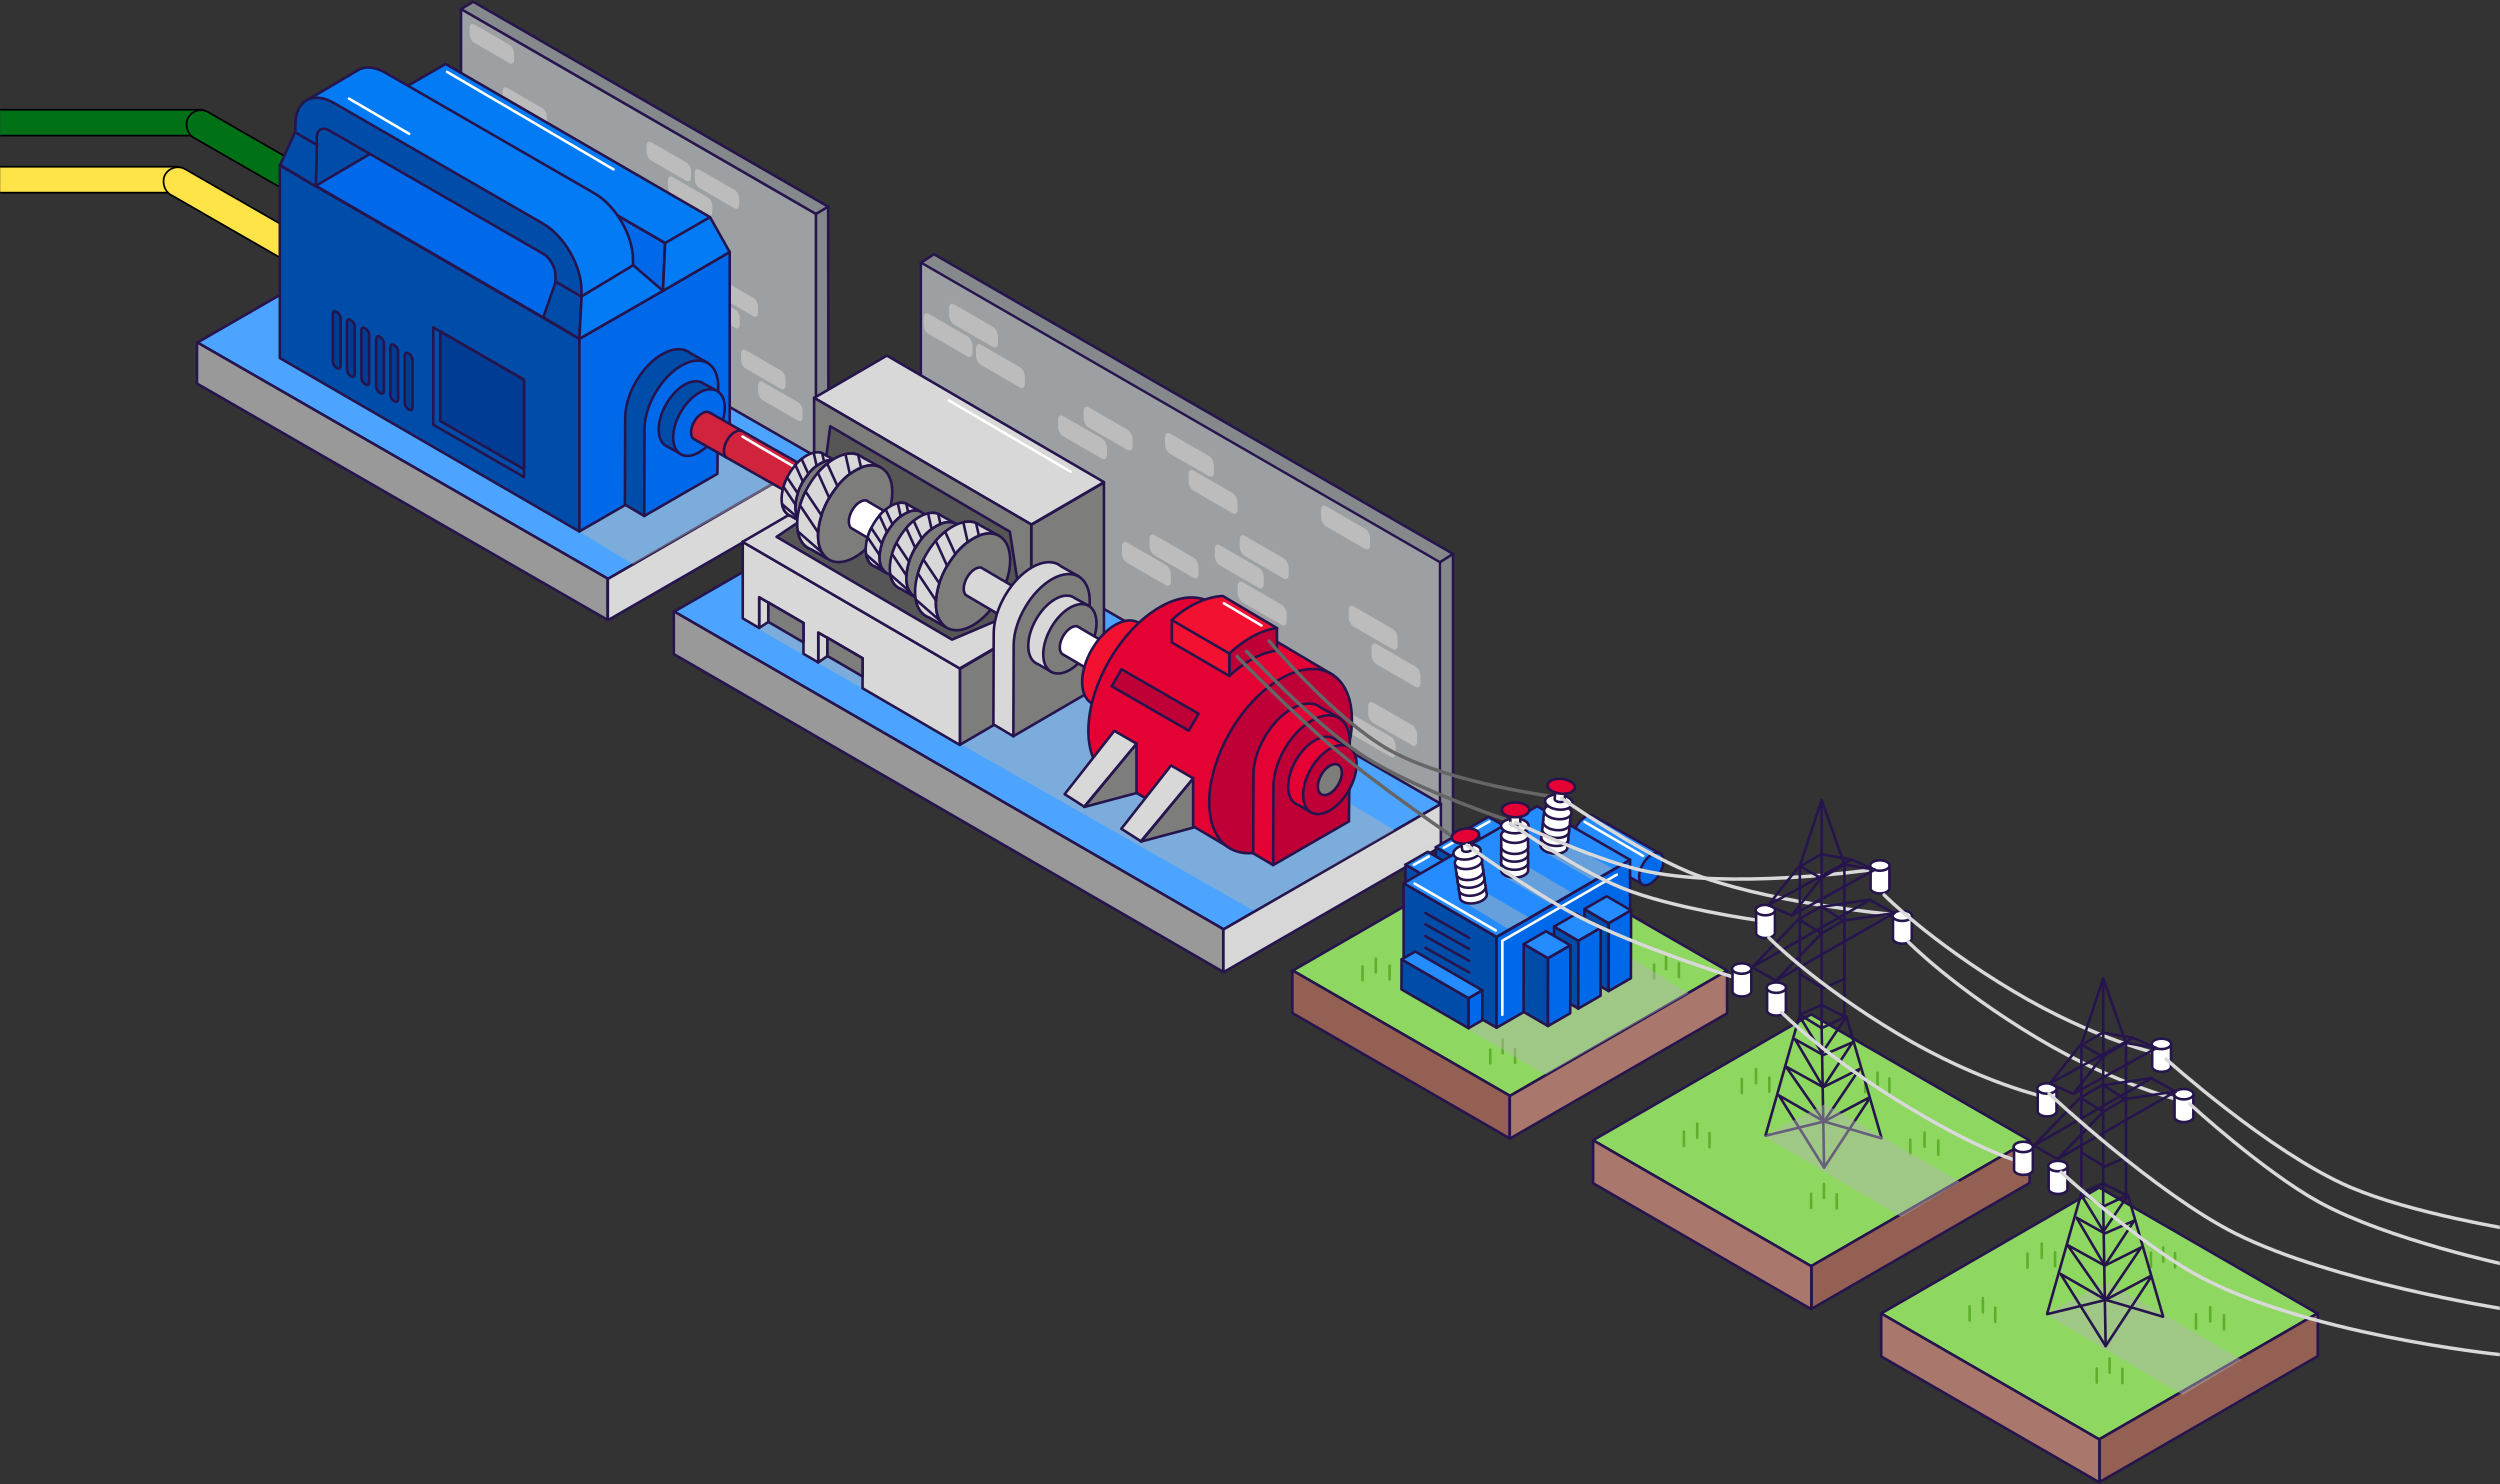 <svg width="1447" height="859" fill="none" xmlns="http://www.w3.org/2000/svg"><rect width="100%" height="100%" fill="#333333" stroke="none"/><mask id="a" style="mask-type:alpha" maskUnits="userSpaceOnUse" x="0" y="0" width="1447" height="859"><path fill="#D9D9D9" d="M0 0h1447v859H0z"/></mask><g mask="url(#a)"><rect x="-120.5" y="96.5" width="230" height="15" rx="7.5" fill="#FFE448" stroke="#000"/><rect x="-106.5" y="63.5" width="230" height="15" rx="7.5" fill="#007117" stroke="#000"/><rect x="99.814" y="93.689" width="120.309" height="16.989" rx="8.494" transform="rotate(29.905 99.814 93.689)" fill="#FFE448" stroke="#000"/><rect x="113.153" y="60.683" width="120.309" height="16.989" rx="8.494" transform="rotate(29.905 113.153 60.683)" fill="#007117" stroke="#000"/><path d="M479.566 281.644l-8.47 5.531-197.212-144.976L266.82 5.235 273.884 1l205.445 118.609.237 162.035z" fill="#85898C" stroke="#26144D" stroke-width="1.5" stroke-linecap="round" stroke-linejoin="round"/><path d="M472.265 265.05L266.829 146.433V5.234l205.436 118.609V265.05z" fill="#9DA0A3" stroke="#26144D" stroke-width="1.5" stroke-linecap="round" stroke-linejoin="round"/><path d="M461.906 243.419l-20.456-11.808c-1.44-.83-2.609-3.066-2.609-4.989v-3.625c0-1.923 1.169-2.804 2.609-1.974l20.456 11.808c1.44.83 2.609 3.066 2.609 4.989v3.625c0 1.923-1.169 2.804-2.609 1.974zm-9.885-18.357l-20.456-11.807c-1.44-.83-2.608-3.067-2.608-4.989v-3.626c0-1.922 1.168-2.803 2.608-1.973l20.456 11.807c1.44.83 2.609 3.067 2.609 4.989v3.626c0 1.922-1.169 2.803-2.609 1.973zm-26.469-35.295l-20.455-11.807c-1.44-.83-2.609-3.067-2.609-4.989v-3.626c0-1.922 1.169-2.803 2.609-1.973l20.455 11.807c1.44.83 2.609 3.067 2.609 4.989v3.626c0 1.922-1.169 2.803-2.609 1.973zm10.588-6.708l-20.456-11.807c-1.44-.83-2.609-3.067-2.609-4.989v-3.626c0-1.922 1.169-2.803 2.609-1.973l20.456 11.807c1.44.83 2.608 3.067 2.608 4.989v3.626c0 1.922-1.168 2.803-2.608 1.973zM301.997 79.274l-20.456-11.808c-1.439-.83-2.608-3.066-2.608-4.988v-3.626c0-1.922 1.169-2.803 2.608-1.973l20.456 11.807c1.44.83 2.609 3.066 2.609 4.99V77.3c0 1.923-1.169 2.804-2.609 1.974zm12.001-6.006l-20.455-11.807c-1.44-.83-2.609-3.067-2.609-4.99v-3.625c0-1.922 1.169-2.803 2.609-1.973l20.455 11.807c1.44.83 2.609 3.067 2.609 4.99v3.625c0 1.922-1.169 2.803-2.609 1.973zm37.066 53.658l-20.455-11.807c-1.44-.83-2.609-3.066-2.609-4.989v-3.625c0-1.923 1.169-2.804 2.609-1.974l20.455 11.808c1.44.83 2.609 3.066 2.609 4.989v3.625c0 1.923-1.169 2.803-2.609 1.973zm12.358-6.352l-20.455-11.808c-1.44-.83-2.609-3.066-2.609-4.989v-3.625c0-1.923 1.169-2.803 2.609-1.974l20.455 11.808c1.44.83 2.609 3.066 2.609 4.989v3.625c0 1.923-1.169 2.804-2.609 1.974zm46.24 4.235l-20.456-11.807c-1.439-.83-2.608-3.067-2.608-4.989v-3.626c0-1.922 1.169-2.803 2.608-1.973l20.456 11.807c1.44.83 2.609 3.067 2.609 4.989v3.626c0 1.922-1.169 2.803-2.609 1.973zm-12.35-20.125l-20.455-11.807c-1.44-.83-2.609-3.066-2.609-4.99v-3.624c0-1.923 1.169-2.804 2.609-1.974l20.455 11.807c1.44.83 2.609 3.067 2.609 4.99v3.625c0 1.922-1.169 2.803-2.609 1.973zm27.884 15.89l-20.456-11.808c-1.44-.83-2.609-3.066-2.609-4.989v-3.625c0-1.923 1.169-2.803 2.609-1.974l20.456 11.808c1.44.83 2.609 3.066 2.609 4.989v3.625c0 1.923-1.169 2.804-2.609 1.974zM294.933 36.558l-20.456-11.807c-1.44-.83-2.609-3.067-2.609-4.99v-3.624c0-1.923 1.169-2.804 2.609-1.974l20.456 11.807c1.44.83 2.608 3.067 2.608 4.99v3.625c0 1.922-1.168 2.803-2.608 1.973z" fill="#BCBCBC"/><path d="M472.266 123.844l7.064-4.236" stroke="#26144D" stroke-width="1.5" stroke-linecap="round" stroke-linejoin="round"/><path d="M351.9 335.1L114.201 198.296l121.528-70.119 237.699 136.804L351.9 335.1z" fill="#4DA4FF" stroke="#26144D" stroke-width="1.5" stroke-linecap="round" stroke-linejoin="round"/><path d="M351.702 358.824L114.003 222.01v-23.9l237.699 136.805v23.909z" fill="#999" stroke="#26144D" stroke-width="1.5" stroke-linecap="round" stroke-linejoin="round"/><path d="M473.344 288.881L351.816 359v-23.899l121.528-70.12v23.9z" fill="#D9D9D9" stroke="#26144D" stroke-width="1.5" stroke-linecap="round" stroke-linejoin="round"/><path d="M326.858 302.536l39.584 24.075 94.062-53.307-48.182-31.522-85.464 60.754z" fill="#B2B4B3" opacity=".46"/><path d="M335.28 307.599L161.958 207.247V95.734L335.28 196.076v111.523z" fill="#004DA9" stroke="#26144D" stroke-width="1.5" stroke-linecap="round" stroke-linejoin="round"/><path d="M335.302 195.82L161.98 95.468l86.981-50.18 173.312 100.351-86.971 50.181zm87.051 61.589l-86.981 50.181V196.077l86.981-50.191v111.523z" fill="#0069EA" stroke="#26144D" stroke-width="1.5" stroke-linecap="round" stroke-linejoin="round"/><path d="M303.292 219.822v56.319l-52.527-30.305v-56.318l4.087 2.362 48.44 27.942z" stroke="#26144D" stroke-width="1.5" stroke-linecap="round" stroke-linejoin="round"/><path d="M303.294 219.821v51.801l-48.44-27.943v-51.8l48.44 27.942z" fill="#003C93" stroke="#26144D" stroke-width="1.5" stroke-linecap="round" stroke-linejoin="round"/><path d="M409.844 210.148l-5.367 12.862-24.421 58.485-7.164 17.174-11.188-6.591.175-50.656c.134-13.512 9.775-29.861 21.552-36.514 3.375-1.898 6.554-2.805 9.372-2.805 2.818 0 5.058.825 6.946 2.382l10.095 5.663z" fill="#004DA9" stroke="#26144D" stroke-width="1.5" stroke-linecap="round" stroke-linejoin="round"/><path d="M404.474 223.009l-.413 44.652-24.008 13.832 24.421-58.484z" stroke="#26144D" stroke-width="1.5" stroke-linecap="round" stroke-linejoin="round"/><path d="M415.243 274.241l-42.36 24.425.175-50.655c.124-13.513 9.775-29.861 21.552-36.514 11.777-6.653 21.221-1.083 21.098 12.429l-.465 50.315z" fill="#0069EA" stroke="#26144D" stroke-width="1.5" stroke-linecap="round" stroke-linejoin="round"/><path d="M414.903 226.166l-3.85 6.994-12.18 22.176-4.293 7.798-7.752-4.384c-3.396-1.196-5.563-4.786-5.563-10.211 0-9.521 6.688-21.094 14.935-25.849 4.593-2.651 8.701-2.63 11.437-.454h.01l7.256 3.93z" fill="#004DA9" stroke="#26144D" stroke-width="1.5" stroke-linecap="round" stroke-linejoin="round"/><path d="M415.13 250.691c5.832-10.094 5.833-21.003.003-24.367-5.831-3.364-15.285 2.092-21.116 12.186-5.832 10.093-5.833 21.003-.003 24.367 5.831 3.364 15.285-2.092 21.116-12.186z" fill="#0069EA" stroke="#26144D" stroke-width="1.5" stroke-linecap="round" stroke-linejoin="round"/><path d="M383.717 168.342L218.951 69.258l12.964-17.256 153.071 88.634-1.269 27.706z" stroke="#26144D" stroke-width="1.5" stroke-linecap="round" stroke-linejoin="round"/><path d="M383.722 168.342l1.269-27.706 25.97-14.977 11.395 20.227-38.634 22.456zm1.269-27.707L231.919 52.001l25.97-14.987 153.071 88.644-25.969 14.977z" fill="#037BF4" stroke="#26144D" stroke-width="1.5" stroke-linecap="round" stroke-linejoin="round"/><path d="M182.869 107.514l51.784-30.521s-52.052-7.025-52.486-6.88c-.433.144-5.594 18.05-5.594 18.05l6.286 19.351h.01zm131.593 76.094l7.235-20.64 14.915 8.602-1.238 24.508-20.912-12.47z" fill="#004DA9" stroke="#26144D" stroke-width="1.5" stroke-linecap="round" stroke-linejoin="round"/><path d="M162.174 95.477l8.815-19.557 12.479 7.23-.64 24.797-20.654-12.47z" fill="#004DA9" stroke="#26144D" stroke-width="1.5" stroke-linecap="round" stroke-linejoin="round"/><path d="M366.402 150.506v3.661l-29.83 17.484-11.292-25.88-150.129-86.262 31.853-18.793c4.056-2.517 9.743-2.26 16.029 1.372l121.095 69.861c12.283 7.086 22.274 24.384 22.274 38.557z" fill="#037BF4" stroke="#26144D" stroke-width="1.5" stroke-linecap="round" stroke-linejoin="round"/><path d="M195.262 213.084l-.774-.444c-1.032-.598-1.868-2.186-1.868-3.558v-27.303c0-1.372.836-2.001 1.868-1.413l.774.443c1.033.599 1.869 2.187 1.869 3.559v27.303c0 1.372-.836 2.001-1.869 1.413zm8.198 4.733l-.774-.443c-1.032-.598-1.868-2.187-1.868-3.559v-27.303c0-1.372.836-2.001 1.868-1.413l.774.444c1.032.598 1.868 2.186 1.868 3.558v27.303c0 1.372-.836 2.001-1.868 1.413zm8.349 4.808l-.774-.443c-1.032-.599-1.868-2.187-1.868-3.559V191.32c0-1.372.836-2.001 1.868-1.413l.774.443c1.032.599 1.868 2.187 1.868 3.559v27.303c0 1.372-.836 2.001-1.868 1.413zm8.546 4.931l-.774-.444c-1.032-.598-1.868-2.187-1.868-3.558v-27.303c0-1.372.836-2.002 1.868-1.414l.774.444c1.032.598 1.868 2.187 1.868 3.559v27.303c0 1.371-.836 2.001-1.868 1.413zm8.198 4.734l-.775-.443c-1.032-.599-1.868-2.187-1.868-3.559v-27.303c0-1.372.836-2.001 1.868-1.413l.775.443c1.032.599 1.868 2.187 1.868 3.559v27.303c0 1.372-.836 2.001-1.868 1.413zm8.335 4.817l-.774-.443c-1.032-.598-1.868-2.187-1.868-3.559v-27.303c0-1.372.836-2.001 1.868-1.413l.774.444c1.032.598 1.868 2.186 1.868 3.558v27.303c0 1.372-.836 2.001-1.868 1.413z" fill="#003C93" stroke="#26144D" stroke-width="1.5" stroke-linecap="round" stroke-linejoin="round"/><path d="M201.966 57.076l34.846 20.351m21.934-35.825l96.363 56.453" stroke="#fff" stroke-width="1.5" stroke-linecap="round" stroke-linejoin="round"/><path d="M335.372 196.078l1.239-24.508 29.891-18.061 17.217 14.832-48.347 27.737z" fill="#037BF4" stroke="#26144D" stroke-width="1.5" stroke-linecap="round" stroke-linejoin="round"/><path d="M183.323 83.874l-12.397-7.272v-4.188c0-14.172 9.992-19.938 22.275-12.852l121.084 69.862c12.282 7.086 22.274 24.384 22.274 38.556v3.662l-15.059-8.685v-3.662c0-4.59-3.241-10.201-7.226-12.501L190.548 75.519c-3.984-2.3-7.225-.433-7.225 4.167v4.188z" fill="#004DA9" stroke="#26144D" stroke-width="1.5" stroke-linecap="round" stroke-linejoin="round"/><path d="M534.336 309l17.711 9.6c4.965 2.648 5.01 6.62 1.49 11.421-3.642 4.965-6.952 6.455-12.58 3.144l-30.404-17.172-107.9-61.292-1.366-.775-.062-.039c-.767-.767-1.225-2.007-1.225-3.627 0-4.062 2.846-8.999 6.368-11.03 1.473-.844 2.823-1.054 3.901-.713l1.093.628 112.516 63.92c2.792 1.581 6.652 3.783 10.458 5.935z" fill="#D2233C" stroke="#26144D" stroke-width="1.5" stroke-linecap="round" stroke-linejoin="round"/><path d="M420.228 264.674c-.767-.767-1.225-2.007-1.225-3.627 0-4.062 2.846-8.999 6.368-11.029 1.473-.845 2.823-1.055 3.901-.714m70.803 60.689c-.331-.497-.683-1.425-.683-3.045 0-4.061 2.847-8.998 6.368-11.029 1.473-.845 2.823-1.054 3.901-.713" stroke="#26144D" stroke-width="1.5" stroke-linecap="round" stroke-linejoin="round"/><path d="M429.722 252.663c13.589 8.208 27.549 15.959 41.339 24.221z" fill="#FA6646"/><path d="M429.722 252.663c13.589 8.208 27.549 15.959 41.339 24.221" stroke="#fff" stroke-width="1.5" stroke-linecap="round" stroke-linejoin="round"/><path d="M540.558 304.814l291.015 187.078 9.427-5.447v-165.86L540.558 147.119l-7.436 4.914 7.436 152.781z" fill="#85898C" stroke="#26144D" stroke-width="1.5" stroke-linecap="round" stroke-linejoin="round"/><path d="M533 309.635L833.451 483.1V325.415L533 151.949v157.686z" fill="#9DA0A3" stroke="#26144D" stroke-width="1.4" stroke-linecap="round" stroke-linejoin="round"/><path d="M796.734 384.479l22.563 13.024c1.588.915 2.877-.056 2.877-2.177v-3.999c0-2.121-1.289-4.587-2.877-5.503l-22.563-13.023c-1.588-.916-2.878.056-2.878 2.176v3.999c0 2.121 1.29 4.587 2.878 5.503zm-13.238-21.806l22.562 13.024c1.589.916 2.878-.056 2.878-2.177v-3.999c0-2.12-1.289-4.587-2.878-5.502l-22.562-13.024c-1.589-.916-2.878.056-2.878 2.177v3.998c0 2.121 1.289 4.588 2.878 5.503zm-15.967-58.017l22.562 13.023c1.589.916 2.878-.056 2.878-2.176v-3.999c0-2.121-1.289-4.587-2.878-5.503l-22.562-13.024c-1.588-.915-2.878.056-2.878 2.177v3.999c0 2.121 1.29 4.587 2.878 5.503zm-76.703-20.639l22.562 13.024c1.589.915 2.878-.056 2.878-2.177v-3.999c0-2.121-1.289-4.587-2.878-5.503l-22.562-13.023c-1.588-.916-2.878.056-2.878 2.176v3.999c0 2.121 1.29 4.587 2.878 5.503zm-13.631-21.413l22.562 13.024c1.589.915 2.878-.056 2.878-2.177v-3.999c0-2.121-1.289-4.587-2.878-5.503l-22.562-13.023c-1.588-.916-2.878.056-2.878 2.176v3.999c0 2.121 1.29 4.587 2.878 5.503zM782.328 424.97l22.563 13.024c1.588.915 2.877-.056 2.877-2.177v-3.999c0-2.12-1.289-4.587-2.877-5.503l-22.563-13.023c-1.588-.916-2.877.056-2.877 2.177v3.998c0 2.121 1.289 4.588 2.877 5.503zm12.463-6.614l22.563 13.024c1.588.915 2.877-.057 2.877-2.177v-3.999c0-2.121-1.289-4.587-2.877-5.503l-22.563-13.023c-1.588-.916-2.877.056-2.877 2.176v3.999c0 2.121 1.289 4.587 2.877 5.503zM552.209 187.844l22.562 13.024c1.588.915 2.878-.056 2.878-2.177v-3.999c0-2.12-1.29-4.587-2.878-5.503l-22.562-13.023c-1.589-.916-2.878.056-2.878 2.177v3.998c0 2.121 1.289 4.588 2.878 5.503zm-14.79 5.456l22.563 13.024c1.588.915 2.877-.056 2.877-2.177v-3.999c0-2.12-1.289-4.587-2.877-5.502l-22.563-13.024c-1.588-.916-2.877.056-2.877 2.177v3.998c0 2.121 1.289 4.588 2.877 5.503zm30.363 17.91l22.563 13.024c1.588.916 2.877-.056 2.877-2.177v-3.998c0-2.121-1.289-4.588-2.877-5.503l-22.563-13.024c-1.588-.916-2.877.056-2.877 2.177v3.999c0 2.12 1.289 4.587 2.877 5.502zm-21.412 34.26l22.562 13.024c1.589.915 2.878-.056 2.878-2.177v-3.999c0-2.12-1.289-4.587-2.878-5.503l-22.562-13.023c-1.589-.916-2.878.056-2.878 2.177v3.998c0 2.121 1.289 4.588 2.878 5.503zm105.908 80.216l22.562 13.024c1.589.915 2.878-.056 2.878-2.177v-3.999c0-2.121-1.289-4.587-2.878-5.503l-22.562-13.023c-1.588-.916-2.878.056-2.878 2.176v3.999c0 2.121 1.29 4.587 2.878 5.503zm15.966-4.288l22.563 13.024c1.588.915 2.877-.057 2.877-2.177v-3.999c0-2.121-1.289-4.587-2.877-5.503l-22.563-13.023c-1.588-.916-2.877.056-2.877 2.176v3.999c0 2.121 1.289 4.587 2.877 5.503zm-52.954-68.912l22.563 13.023c1.588.916 2.877-.056 2.877-2.176v-3.999c0-2.121-1.289-4.587-2.877-5.503l-22.563-13.024c-1.588-.915-2.877.056-2.877 2.177v3.999c0 2.121 1.289 4.587 2.877 5.503zm14.799-5.064l22.563 13.024c1.588.916 2.877-.056 2.877-2.177v-3.999c0-2.12-1.289-4.587-2.877-5.502l-22.563-13.024c-1.588-.916-2.878.056-2.878 2.177v3.998c0 2.121 1.29 4.588 2.878 5.503zm89.166 101.238l22.563 13.023c1.588.916 2.878-.056 2.878-2.177v-3.998c0-2.121-1.29-4.587-2.878-5.503l-22.563-13.024c-1.588-.915-2.877.056-2.877 2.177v3.999c0 2.121 1.289 4.587 2.877 5.503zm-13.238-21.414l22.563 13.024c1.588.916 2.877-.056 2.877-2.177v-3.998c0-2.121-1.289-4.588-2.877-5.503l-22.563-13.024c-1.588-.915-2.877.056-2.877 2.177v3.999c0 2.12 1.289 4.587 2.877 5.502zm14.406-5.457l22.563 13.024c1.588.916 2.878-.056 2.878-2.177v-3.998c0-2.121-1.29-4.588-2.878-5.503l-22.563-13.024c-1.588-.915-2.877.056-2.877 2.177v3.999c0 2.12 1.289 4.587 2.877 5.502z" fill="#BCBCBC"/><path d="M841 320.585l-7.549 4.83" stroke="#26144D" stroke-width="1.5" stroke-linecap="round" stroke-linejoin="round"/><path d="M708.215 537.97L390.203 354.026l125.845-72.632 318.013 183.943-125.846 72.633z" fill="#4DA4FF" stroke="#26144D" stroke-width="1.5" stroke-linecap="round" stroke-linejoin="round"/><path d="M708.013 562.544L390 378.59v-24.756l318.013 183.943v24.767z" fill="#999" stroke="#26144D" stroke-width="1.5" stroke-linecap="round" stroke-linejoin="round"/><path opacity=".99" d="M833.976 490.092L708.12 562.725v-24.756l125.856-72.633v24.756z" fill="#D9D9D9" stroke="#26144D" stroke-width="1.5" stroke-linecap="round" stroke-linejoin="round"/><path d="M807 480.499l-81.5 46.5L432 360.212l89.5-51.213 285.5 171.5z" fill="#B2B4B3" opacity=".46"/><g clip-path="url(#clip0_1107_34)" stroke-width="1.5" stroke-linecap="round" stroke-linejoin="round"><path d="M473.598 383.402l5.328-3.713v-10.535l-5.328-3.11v17.358zM439.39 363.46l5.339-3.508v-11.213l-5.339-3.11v17.831z" fill="#D8D8D8" stroke="#26144D"/><path d="M555.611 387.114v43.96l83.345-48.555V279.253l-42.115 24.536v59.284l-41.23 24.041z" fill="#7D7D7B" stroke="#26144D"/><path d="M429.906 313.539v44.391l9.484 5.531v-17.832l5.339 3.11 20.322 11.849v17.831l8.547 4.983v-17.358l5.328 3.11 20.322 11.848v17.358l56.32 32.833v-44.391l-125.662-73.263zm166.904-9.912l-125.663-73.263 42.179-24.557 125.662 73.263-42.178 24.557z" fill="#D8D8D8" stroke="#26144D"/><path d="M555.462 386.899l-125.663-73.263 42.179-24.558 125.663 73.263-42.179 24.558z" fill="#D8D8D8" stroke="#26144D"/><path d="M584.48 355.95l-33.462 14.269L449.46 310.72l16.433-11.063 34.89 7.027 83.697 49.266z" fill="#565656" stroke="#26144D"/><path d="M478.926 369.153v10.536l20.322 11.848v-10.535l-20.322-11.849zm-34.197-20.414v11.214l20.322 11.848v-11.213l-20.322-11.849zm26.482-74.092l125.663 73.274v-44.39l-125.663-73.263v44.379z" fill="#7D7D7B" stroke="#26144D"/><path d="M591.14 350.117c-.224-.893-6.66-42.378-6.66-42.378l-103.934-61.007-2.664 20.404 97.934 82.303 15.324.678z" fill="#565656" stroke="#26144D"/><path d="M452.402 288.756c0 1.076.085 2.077.266 3.002.64 3.573 2.483 5.952 5.062 6.866l6.224 3.562a7.727 7.727 0 01-2.014-2.324c-.96-1.679-1.514-3.896-1.514-6.575 0-.366 0-.732.032-1.109.117-2.163.554-4.401 1.268-6.629a35.389 35.389 0 013.006-6.704 35.483 35.483 0 013.143-4.541c1.45-1.787 3.069-3.358 4.785-4.639a21.93 21.93 0 012.046-1.366c.767-.441 1.513-.818 2.249-1.098 2.93-1.173 5.573-1.13 7.619-.032v-.032l-6.927-3.788h-.01a6.34 6.34 0 00-1.769-1.023c-1.428-.57-3.08-.678-4.902-.28-1.343.291-2.782.861-4.274 1.733a21.36 21.36 0 00-2.717 1.894 26.515 26.515 0 00-3.602 3.519c-1.844 2.141-3.463 4.606-4.753 7.199a32.603 32.603 0 00-2.121 5.359c-.703 2.379-1.086 4.757-1.086 7.017l-.011-.011z" fill="#D8D8D8" stroke="#26144D"/><path d="M460.426 293.286c0 4.197 1.332 7.253 3.528 8.9 2.621 1.969 6.468 1.937 10.763-.57 7.886-4.606 14.29-15.798 14.29-24.999 0-4.735-1.694-8.017-4.422-9.459-2.558-1.367-6.032-1.098-9.868 1.14-7.886 4.596-14.291 15.787-14.291 24.988z" fill="#7D7D7B" stroke="#26144D"/><path d="M470.966 262.036l1.705 7.629a21.93 21.93 0 012.046-1.366c.767-.441 1.513-.818 2.248-1.098l-1.086-4.886c-1.428-.57-3.08-.678-4.903-.279h-.01zm-10.604 7.145l4.37 9.664a35.564 35.564 0 013.143-4.542l-3.911-8.641a26.515 26.515 0 00-3.602 3.519zM453.5 281.74l6.969 10.439c.117-2.164.554-4.402 1.268-6.629l-6.117-9.169a32.44 32.44 0 00-2.12 5.359zm-.832 10.019c.64 3.573 2.483 5.951 5.062 6.866l6.224 3.562a7.743 7.743 0 01-2.014-2.325l-9.272-8.103z" fill="#D8D8D8" stroke="#26144D"/><path d="M461.428 303.079c0 1.614.128 3.12.395 4.509.959 5.37 3.729 8.953 7.608 10.331l9.357 5.359c-1.183-.904-2.206-2.067-3.027-3.498-1.449-2.529-2.27-5.854-2.27-9.889 0-.549.011-1.109.054-1.668.17-3.25.831-6.619 1.907-9.976a52.785 52.785 0 014.519-10.084 51.88 51.88 0 014.731-6.822c2.185-2.68 4.615-5.047 7.193-6.974a30.712 30.712 0 013.08-2.055 24.98 24.98 0 013.378-1.657c4.412-1.765 8.376-1.701 11.456-.054v-.043l-10.422-5.704h-.021a9.551 9.551 0 00-2.654-1.539c-2.142-.861-4.635-1.022-7.374-.419-2.025.441-4.188 1.302-6.426 2.604a31.507 31.507 0 00-4.092 2.852c-1.908 1.528-3.73 3.314-5.424 5.284-2.771 3.217-5.211 6.919-7.14 10.825a49.117 49.117 0 00-3.187 8.061c-1.055 3.572-1.641 7.156-1.641 10.557z" fill="#D8D8D8" stroke="#26144D"/><path d="M473.492 309.88c0 6.317 2.003 10.901 5.296 13.387 3.932 2.949 9.73 2.906 16.187-.85 11.861-6.93 21.484-23.75 21.484-37.589 0-7.124-2.557-12.053-6.65-14.227-3.847-2.055-9.068-1.646-14.834 1.711-11.86 6.909-21.483 23.74-21.483 37.579v-.011z" fill="#7D7D7B" stroke="#26144D"/><path d="M489.338 262.896l2.557 11.471a30.712 30.712 0 013.08-2.055 24.98 24.98 0 013.378-1.657l-1.641-7.34c-2.142-.861-4.635-1.022-7.374-.419zm-15.942 10.739l6.575 14.528a51.88 51.88 0 014.731-6.822l-5.882-12.989c-1.908 1.528-3.73 3.314-5.424 5.283zm-10.327 18.887l10.476 15.701c.17-3.25.831-6.618 1.907-9.976l-9.196-13.785a49.142 49.142 0 00-3.187 8.06zm-1.246 15.066c.959 5.37 3.73 8.953 7.609 10.331l9.356 5.359c-1.183-.904-2.206-2.066-3.026-3.497l-13.939-12.193z" fill="#D8D8D8" stroke="#26144D"/><path d="M593.921 408.217l25.214-61.017" stroke="#26144D"/><path d="M619.71 273.044l-70.472-41.259" stroke="#fff"/><path d="M491.32 301.863c0 1.636.447 2.895 1.204 3.691l1.492.883 21.484 12.644a8.88 8.88 0 004.55 1.249 9.033 9.033 0 007.811-4.509c2.515-4.348 1.077-9.933-3.229-12.484l-21.43-12.601-1.769-1.044c-1.034-.215-2.281.043-3.623.818-3.581 2.088-6.49 7.178-6.49 11.353z" fill="#fff" stroke="#26144D"/><path d="M501.081 317.973c0 1.076.085 2.077.266 3.002.64 3.573 2.483 5.951 5.062 6.866l6.224 3.562a7.74 7.74 0 01-2.014-2.324c-.959-1.679-1.514-3.896-1.514-6.576 0-.366 0-.731.032-1.108.118-2.163.555-4.401 1.269-6.629a35.447 35.447 0 013.005-6.704 35.77 35.77 0 013.143-4.542c1.45-1.786 3.07-3.357 4.785-4.638a21.798 21.798 0 012.046-1.366c.768-.442 1.514-.818 2.249-1.098 2.93-1.173 5.573-1.13 7.619-.032v-.033l-6.926-3.788h-.011a6.337 6.337 0 00-1.769-1.022c-1.428-.57-3.08-.678-4.902-.28-1.343.291-2.782.861-4.273 1.733a21.3 21.3 0 00-2.718 1.894 26.456 26.456 0 00-3.602 3.519c-1.843 2.141-3.463 4.606-4.753 7.199a32.617 32.617 0 00-2.12 5.359c-.704 2.378-1.087 4.757-1.087 7.017l-.011-.011z" fill="#D8D8D8" stroke="#26144D"/><path d="M509.095 322.492c0 4.197 1.332 7.254 3.527 8.9 2.622 1.969 6.469 1.937 10.763-.57 7.886-4.606 14.291-15.798 14.291-24.999 0-4.735-1.695-8.017-4.423-9.459-2.557-1.367-6.031-1.098-9.868 1.141-7.886 4.595-14.29 15.786-14.29 24.987z" fill="#7D7D7B" stroke="#26144D"/><path d="M519.634 291.252l1.705 7.63a21.798 21.798 0 012.046-1.366c.768-.442 1.514-.818 2.249-1.098l-1.087-4.886c-1.428-.57-3.08-.678-4.902-.28h-.011zm-10.592 7.135l4.369 9.664a35.483 35.483 0 013.143-4.541l-3.911-8.642a26.451 26.451 0 00-3.601 3.519zm-6.874 12.559l6.969 10.439c.118-2.163.555-4.402 1.269-6.629l-6.117-9.169a32.533 32.533 0 00-2.121 5.359zm-.831 10.019c.639 3.573 2.483 5.951 5.062 6.866l6.223 3.562a7.771 7.771 0 01-2.014-2.325l-9.271-8.103zm13.694 8.049c0 1.281.106 2.475.309 3.573.756 4.261 2.962 7.102 6.042 8.2l7.428 4.251a9.198 9.198 0 01-2.398-2.777c-1.151-2.001-1.801-4.649-1.801-7.845 0-.43 0-.882.043-1.323.138-2.583.66-5.252 1.513-7.921.884-2.733 2.11-5.445 3.581-7.996a41.133 41.133 0 013.751-5.412c1.737-2.131 3.666-4.004 5.712-5.532a28.463 28.463 0 012.44-1.636 20.463 20.463 0 012.685-1.312c3.496-1.399 6.65-1.346 9.09-.043v-.033l-8.269-4.53h-.021a7.65 7.65 0 00-2.11-1.216c-1.695-.678-3.677-.807-5.851-.334-1.609.355-3.325 1.033-5.094 2.066a25.294 25.294 0 00-3.25 2.26 32.378 32.378 0 00-4.305 4.197 41.53 41.53 0 00-5.67 8.588 38.487 38.487 0 00-2.525 6.392c-.842 2.83-1.3 5.682-1.3 8.372v.011z" fill="#D8D8D8" stroke="#26144D"/><path d="M524.601 334.416c0 5.004 1.587 8.652 4.209 10.622 3.122 2.345 7.715 2.302 12.841-.678 9.41-5.5 17.051-18.844 17.051-29.831 0-5.65-2.025-9.567-5.275-11.289-3.048-1.625-7.194-1.312-11.765 1.356-9.41 5.489-17.051 18.833-17.051 29.809l-.01.011z" fill="#7D7D7B" stroke="#26144D"/><path d="M537.175 297.128l2.025 9.104a28.62 28.62 0 012.44-1.636 20.473 20.473 0 012.686-1.312l-1.3-5.822c-1.695-.678-3.677-.807-5.851-.334zm-12.649 8.523l5.222 11.525a41.24 41.24 0 013.751-5.413l-4.668-10.309a32.378 32.378 0 00-4.305 4.197zm-8.195 14.98l8.312 12.461c.139-2.583.661-5.251 1.513-7.92l-7.299-10.934a38.416 38.416 0 00-2.526 6.393zm-.991 11.956c.756 4.261 2.962 7.102 6.042 8.2l7.428 4.251a9.198 9.198 0 01-2.398-2.777l-11.061-9.674h-.011zm14.311 9.9c0 1.614.128 3.121.395 4.509.959 5.37 3.729 8.953 7.608 10.331l9.357 5.359c-1.183-.904-2.206-2.066-3.027-3.498-1.449-2.528-2.269-5.854-2.269-9.889 0-.549.01-1.109.053-1.668.17-3.25.831-6.618 1.907-9.976a52.75 52.75 0 014.519-10.083 51.92 51.92 0 014.731-6.823c2.185-2.68 4.615-5.047 7.194-6.973a30.428 30.428 0 013.079-2.056 24.98 24.98 0 013.378-1.657c4.412-1.765 8.377-1.7 11.456-.054v-.043l-10.422-5.704h-.021a9.51 9.51 0 00-2.654-1.538c-2.142-.861-4.635-1.023-7.374-.42-2.025.441-4.188 1.302-6.426 2.604a31.507 31.507 0 00-4.092 2.852c-1.908 1.528-3.73 3.314-5.424 5.284-2.771 3.217-5.211 6.919-7.14 10.826a49.072 49.072 0 00-3.187 8.06c-1.055 3.573-1.641 7.156-1.641 10.557z" fill="#D8D8D8" stroke="#26144D"/><path d="M541.704 349.299c0 6.317 2.004 10.901 5.296 13.387 3.933 2.949 9.73 2.906 16.188-.85 11.861-6.93 21.484-23.75 21.484-37.589 0-7.124-2.558-12.053-6.65-14.227-3.847-2.055-9.069-1.646-14.834 1.711-11.861 6.909-21.484 23.74-21.484 37.579v-.011z" fill="#7D7D7B" stroke="#26144D"/><path d="M557.561 302.304l2.558 11.472a30.428 30.428 0 013.079-2.056 24.932 24.932 0 013.379-1.657l-1.642-7.339c-2.142-.861-4.635-1.023-7.374-.42zm-15.942 10.74l6.575 14.527a51.88 51.88 0 014.731-6.822l-5.882-12.989c-1.908 1.528-3.73 3.314-5.424 5.284zm-10.327 18.886l10.476 15.701c.17-3.25.831-6.618 1.907-9.976l-9.196-13.785a49.142 49.142 0 00-3.187 8.06zm-1.246 15.066c.959 5.37 3.73 8.954 7.609 10.331l9.356 5.359c-1.183-.904-2.206-2.066-3.026-3.497l-13.939-12.193zm27.782-6.274c0 1.636.447 2.895 1.204 3.692l1.492.882 21.483 12.645a8.883 8.883 0 004.551 1.248 9.032 9.032 0 007.811-4.509c2.515-4.348 1.076-9.933-3.229-12.483l-21.43-12.602-1.769-1.044c-1.034-.215-2.281.043-3.623.818-3.581 2.088-6.49 7.178-6.49 11.353z" fill="#D8D8D8" stroke="#26144D"/><path d="M624.677 333.782l-5.542 13.419-25.213 61.017-7.396 17.917-11.552-6.876.181-52.849c.139-14.097 10.092-31.154 22.251-38.095 3.485-1.98 6.767-2.927 9.676-2.927 2.91 0 5.222.861 7.172 2.486l10.423 5.908z" fill="#D8D8D8" stroke="#26144D"/><path d="M630.261 400.652l-43.735 25.483.181-52.849c.128-14.098 10.092-31.154 22.251-38.096 12.159-6.941 21.91-1.129 21.782 12.968l-.479 52.494z" fill="#7D7D7B" stroke="#26144D"/><path d="M629.898 350.493l-3.975 7.296-12.574 23.137-4.434 8.136-8.003-4.574c-3.506-1.248-5.744-4.993-5.744-10.654 0-9.932 6.906-22.007 15.421-26.968 4.742-2.765 8.983-2.744 11.807-.473h.011l7.491 4.1z" fill="#D8D8D8" stroke="#26144D"/><path d="M630.142 376.087c6.021-10.531 6.022-21.913.003-25.423-6.02-3.509-15.781 2.182-21.801 12.713-6.021 10.531-6.022 21.913-.003 25.423 6.02 3.509 15.78-2.183 21.801-12.713z" fill="#7D7D7B" stroke="#26144D"/><path d="M613.423 374.696c0 1.636.448 2.895 1.205 3.691l1.491.883 21.484 12.644a8.881 8.881 0 004.551 1.249 9.035 9.035 0 007.811-4.509c2.515-4.348 1.076-9.933-3.229-12.484l-21.431-12.601-1.769-1.044c-1.033-.215-2.28.043-3.623.818-3.58 2.088-6.49 7.178-6.49 11.353z" fill="#fff" stroke="#26144D"/></g><path d="M631.935 407.102c-7.453-4.302-7.454-18.25-.001-31.153 7.452-12.903 19.536-19.877 26.99-15.575 7.453 4.302 7.454 18.249.001 31.153-7.452 12.903-19.536 19.877-26.99 15.575z" fill="#F21131" stroke="#26144D" stroke-width="1.5" stroke-linecap="round" stroke-linejoin="round"/><path d="M629.945 422.953c0 13.783 5.067 23.281 13.169 27.298l69.464 40.965 58.797-100.637-71.271-42.3-.032.054c-7.439-4.082-17.604-3.377-28.816 3.098-22.82 13.174-41.311 45.195-41.311 71.522z" fill="#E40133" stroke="#26144D" stroke-width="1.5" stroke-linecap="round" stroke-linejoin="round"/><path d="M711.991 491.092c-16.129-9.308-16.128-39.494.002-67.422 16.13-27.928 42.281-43.022 58.41-33.713 16.129 9.308 16.128 39.494-.002 67.422-16.13 27.928-42.281 43.022-58.41 33.713z" fill="#BF0037" stroke="#26144D" stroke-width="1.5" stroke-linecap="round" stroke-linejoin="round"/><path d="M775.178 415.547l-5.558 13.323-25.289 60.581-7.417 11.262-11.587-6.828.182-45.943c.139-13.997 10.122-30.931 22.318-37.823 3.495-1.966 6.787-2.906 9.705-2.906s5.237.855 7.193 2.468l10.453 5.866z" fill="#E40133" stroke="#26144D" stroke-width="1.5" stroke-linecap="round" stroke-linejoin="round"/><path d="M744.323 489.441l25.288-60.581" stroke="#26144D" stroke-width="1.5" stroke-linecap="round" stroke-linejoin="round"/><path d="M780.769 475.411l-43.865 25.301.182-45.943c.128-13.997 10.122-30.932 22.317-37.823 12.196-6.892 21.975-1.122 21.847 12.875l-.481 45.59z" fill="#BF0037" stroke="#26144D" stroke-width="1.5" stroke-linecap="round" stroke-linejoin="round"/><path d="M780.405 432.13l-3.987 7.244-12.612 22.971-4.446 8.078-8.027-4.541c-3.517-1.24-5.761-4.958-5.761-10.578 0-9.862 6.926-21.849 15.466-26.775 4.756-2.746 9.01-2.725 11.843-.47h.01l7.514 4.071z" fill="#E40133" stroke="#26144D" stroke-width="1.5" stroke-linecap="round" stroke-linejoin="round"/><path d="M758.784 470.173c-6.037-3.484-6.036-14.785.003-25.241 6.038-10.455 15.828-16.106 21.866-12.622 6.037 3.484 6.036 14.785-.003 25.241-6.039 10.455-15.828 16.107-21.866 12.622zm-47.242-108.764v29.82c3.891-3.632 8.006-6.752 12.281-9.22 5.398-3.12 10.56-4.894 15.295-5.449v-12.993l-27.576-2.158z" fill="#BF0037" stroke="#26144D" stroke-width="1.5" stroke-linecap="round" stroke-linejoin="round"/><path d="M678.28 358.812v13.057l33.251 19.371.011-.011v-29.82l-33.262-2.597z" fill="#F21131" stroke="#26144D" stroke-width="1.5" stroke-linecap="round" stroke-linejoin="round"/><path d="M739.118 363.567c-4.735.556-9.897 2.33-15.295 5.45-4.275 2.468-8.401 5.598-12.281 9.231l-33.262-19.371s5.825-5.941 14.696-10.022c9.053-4.156 14.846-3.857 14.846-3.857l31.285 18.559.011.01z" fill="#F21131" stroke="#26144D" stroke-width="1.5" stroke-linecap="round" stroke-linejoin="round"/><path d="M627.605 467.088L657.79 459v-28.57l-30.185 36.658zm32.813 20.033l30.184-8.088v-28.559l-30.184 36.647z" fill="#7D7D7B" stroke="#26144D" stroke-width="1.5" stroke-linecap="round" stroke-linejoin="round"/><path d="M657.79 430.431l-12.816-7.426-28.762 36.658 11.319 7.223 30.259-36.455zm32.812 20.044l-12.815-7.426-28.763 36.647 11.319 7.223 30.259-36.444z" fill="#D8D8D8" stroke="#26144D" stroke-width="1.5" stroke-linecap="round" stroke-linejoin="round"/><path d="M649.152 387.377l44.561 25.718-5.681 9.836-44.561-25.718 5.681-9.836z" fill="#BF0037" stroke="#26144D" stroke-width="1.5" stroke-linecap="round" stroke-linejoin="round"/><path d="M764.808 459.745c-2.715-1.566-2.717-6.643-.004-11.34 2.712-4.696 7.112-7.233 9.826-5.667 2.715 1.567 2.717 6.644.004 11.341-2.712 4.696-7.112 7.233-9.826 5.666z" fill="#7D7D7B" stroke="#26144D" stroke-width="1.5" stroke-linecap="round" stroke-linejoin="round"/><path d="M730.169 362.071l-21.825-12.907" stroke="#fff" stroke-width="1.5" stroke-linecap="round" stroke-linejoin="round"/><path d="M910.185 485.634c.078-4.582 3.297-10.31 7.18-12.796 2.32-1.445 4.327-1.432 5.591-.209l37.947 21.44-10.021 17.885-37.947-21.439c-1.694-.43-2.763-2.135-2.737-4.868l-.013-.013z" fill="#248CFF" stroke="#26144D" stroke-width="1.5" stroke-linecap="round" stroke-linejoin="round"/><path d="M960.641 505.676c2.803-4.999 2.886-10.277.186-11.787-2.7-1.511-7.161 1.318-9.964 6.317-2.802 4.999-2.886 10.276-.185 11.787 2.7 1.51 7.161-1.318 9.963-6.317z" fill="#0069EA" stroke="#26144D" stroke-width="1.5" stroke-linecap="round" stroke-linejoin="round"/><path d="M873.961 634.343l-125.753-72.532 125.753-72.519 125.753 72.519-125.753 72.532z" fill="#8ED760" stroke="#26144D" stroke-width="1.5" stroke-linecap="round" stroke-linejoin="round"/><path d="M873.753 658.881L748 586.349v-24.72l125.753 72.532v24.72z" fill="#956054" stroke="#26144D" stroke-width="1.5" stroke-linecap="round" stroke-linejoin="round"/><path d="M999.626 586.53l-125.753 72.533v-24.72l125.753-72.532v24.719z" fill="#A9776B" stroke="#26144D" stroke-width="1.5" stroke-linecap="round" stroke-linejoin="round"/><path d="M796.323 554.858v7.967m175.429-5.246v7.967m-167.44-6.703v7.966m159.987-13.747v7.967m-6.917-2.655v7.967m-80.46 40.873v7.966m-7.179-13.551v7.979m-7.179-2.122v7.967m-73.942-56.077v7.967" stroke="#5FAE2C" stroke-width="1.5" stroke-linecap="round" stroke-linejoin="round"/><path d="M862.649 527.654l-14.1-8.214.091-39.247 14.1 8.214-.091 39.247z" fill="#fff" stroke="#000" stroke-width="1.5" stroke-linecap="round" stroke-linejoin="round"/><path d="M862.74 488.406l-14.1-8.214 12.901-7.433 14.087 8.214-12.888 7.433z" fill="#248CFF" stroke="#26144D" stroke-width="1.5" stroke-linecap="round" stroke-linejoin="round"/><path d="M853.329 480.415l8.679-4.882" stroke="#fff" stroke-width="1.5" stroke-linecap="round" stroke-linejoin="round"/><path d="M875.631 480.974l-.078 39.247-12.901 7.433.091-39.248 12.888-7.432z" fill="#fff" stroke="#000" stroke-width="1.5" stroke-linecap="round" stroke-linejoin="round"/><path d="M845.08 537.781l-14.087-8.214.078-39.247 14.1 8.227-.091 39.234z" fill="#004DA9" stroke="#26144D" stroke-width="1.5" stroke-linecap="round" stroke-linejoin="round"/><path d="M845.171 498.548l-14.1-8.226 12.901-7.433 14.1 8.214-12.901 7.445z" fill="#248CFF" stroke="#26144D" stroke-width="1.5" stroke-linecap="round" stroke-linejoin="round"/><path d="M835.737 490.658l8.692-4.882" stroke="#fff" stroke-width="1.5" stroke-linecap="round" stroke-linejoin="round"/><path d="M858.077 491.103l-.091 39.247-12.902 7.432.092-39.234 12.901-7.445z" fill="#fff" stroke="#000" stroke-width="1.5" stroke-linecap="round" stroke-linejoin="round"/><path d="M831.801 585.19l62.733 36.89 82.827-47.2-36.396-22.507-109.164 32.817z" fill="#B2B4B3" opacity=".46"/><path d="M827.529 547.909l-14.1-8.214.091-39.247 14.087 8.227-.078 39.234z" fill="#004DA9" stroke="#26144D" stroke-width="1.5" stroke-linecap="round" stroke-linejoin="round"/><path d="M827.606 508.674l-14.086-8.226 12.888-7.433 14.1 8.214-12.902 7.445z" fill="#248CFF" stroke="#26144D" stroke-width="1.5" stroke-linecap="round" stroke-linejoin="round"/><path d="M840.509 501.228l-.092 39.247-12.888 7.432.078-39.234 12.902-7.445z" fill="#fff" stroke="#000" stroke-width="1.5" stroke-linecap="round" stroke-linejoin="round"/><path d="M866.219 594.85l-53.794-31.033v-52.603l53.794 31.033v52.603z" fill="#004DA9" stroke="#26144D" stroke-width="1.5" stroke-linecap="round" stroke-linejoin="round"/><path d="M943.494 550.278l-77.276 44.571v-52.603l77.276-44.571v52.603z" fill="#0069EA" stroke="#26144D" stroke-width="1.5" stroke-linecap="round" stroke-linejoin="round"/><path d="M866.219 542.246l-53.794-31.033 77.276-44.558 53.794 31.02-77.276 44.571z" fill="#248CFF" stroke="#26144D" stroke-width="1.5" stroke-linecap="round" stroke-linejoin="round"/><path d="M847.728 522.343l24.812 15.1 12.223-6.509-24.381-14.163-12.654 5.572zm22.358-15.179l27.523 16.089 11.767-6.873-24.981-14.645-14.309 5.429zm25.533-12.847l25.711 14.826 11.95-6.508-25.02-13.903-12.641 5.585z" fill="#B2B4B3" opacity=".46"/><path d="M825.014 528.499l25.346 14.28m-25.346-7.77l25.346 14.28m-25.346-7.408l25.346 14.28m-25.346-7.589l25.346 14.28" stroke="#26144D" stroke-width="1.5" stroke-linecap="round" stroke-linejoin="round"/><path d="M931.077 573.631l-14.1-8.227.091-39.234 14.1 8.214-.091 39.247z" fill="#004DA9" stroke="#26144D" stroke-width="1.5" stroke-linecap="round" stroke-linejoin="round"/><path d="M931.165 534.384l-14.1-8.214 12.902-7.445 14.086 8.227-12.888 7.432z" fill="#248CFF" stroke="#26144D" stroke-width="1.5" stroke-linecap="round" stroke-linejoin="round"/><path d="M944.054 526.952l-.078 39.247-12.901 7.433.091-39.247 12.888-7.433z" fill="#0069EA" stroke="#26144D" stroke-width="1.5" stroke-linecap="round" stroke-linejoin="round"/><path d="M913.51 583.759l-14.087-8.214.079-39.247 14.099 8.214-.091 39.247z" fill="#004DA9" stroke="#26144D" stroke-width="1.5" stroke-linecap="round" stroke-linejoin="round"/><path d="M913.6 544.511l-14.1-8.214 12.902-7.445 14.1 8.226-12.902 7.433z" fill="#248CFF" stroke="#26144D" stroke-width="1.5" stroke-linecap="round" stroke-linejoin="round"/><path d="M926.5 537.078l-.091 39.247-12.901 7.433.091-39.247 12.901-7.433z" fill="#0069EA" stroke="#26144D" stroke-width="1.5" stroke-linecap="round" stroke-linejoin="round"/><path d="M895.956 593.885l-14.1-8.214.091-39.247 14.087 8.214-.078 39.247z" fill="#004DA9" stroke="#26144D" stroke-width="1.5" stroke-linecap="round" stroke-linejoin="round"/><path d="M896.032 554.639l-14.087-8.214 12.888-7.433 14.1 8.214-12.901 7.433z" fill="#248CFF" stroke="#26144D" stroke-width="1.5" stroke-linecap="round" stroke-linejoin="round"/><path d="M908.936 547.206l-.091 39.247-12.888 7.433.078-39.247 12.901-7.433z" fill="#0069EA" stroke="#26144D" stroke-width="1.5" stroke-linecap="round" stroke-linejoin="round"/><path d="M849.982 595.123l-38.82-22.48.091-17.339 38.82 22.481-.091 17.338z" fill="#004DA9" stroke="#26144D" stroke-width="1.5" stroke-linecap="round" stroke-linejoin="round"/><path d="M850.073 577.784l-38.82-22.481 7.923-4.569 38.821 22.481-7.924 4.569z" fill="#248CFF" stroke="#26144D" stroke-width="1.5" stroke-linecap="round" stroke-linejoin="round"/><path d="M857.998 573.214l-.092 17.339-7.923 4.569.092-17.339 7.923-4.569z" fill="#0069EA" stroke="#26144D" stroke-width="1.5" stroke-linecap="round" stroke-linejoin="round"/><path d="M734.5 371s37.611 44.97 69.5 63c34.602 19.564 98.001 27.5 98.001 27.5" stroke="#666" stroke-width="2" stroke-linecap="round" stroke-linejoin="round"/><path d="M721.5 377s37.823 41.202 67.5 60.5c30.952 20.128 86.491 38.179 86.491 38.179M716 380s33.305 33.87 56.5 53.5c27.605 23.362 74.501 55 74.501 55" stroke="#666" stroke-width="2" stroke-linecap="round" stroke-linejoin="round"/><path d="M904.659 493.379c-3.219 1.34-8.171.82-11.064-1.159-1.694-1.184-2.293-2.616-1.811-3.866l1.903-18.146 15.455 1.614-1.903 18.146c.209 1.328-.664 2.604-2.58 3.411z" fill="#fff" stroke="#26144D" stroke-width="1.5" stroke-linecap="round" stroke-linejoin="round"/><path d="M907.659 485.502c.208 1.328-.665 2.604-2.568 3.411-3.205 1.341-8.131.82-10.998-1.146-1.694-1.184-2.281-2.616-1.798-3.866" fill="#fff"/><path d="M907.659 485.502c.208 1.328-.665 2.604-2.568 3.411-3.205 1.341-8.131.82-10.998-1.146-1.694-1.184-2.281-2.616-1.798-3.866" stroke="#26144D" stroke-width="1.5" stroke-linecap="round" stroke-linejoin="round"/><path d="M908.153 480.818c.209 1.328-.664 2.603-2.567 3.41-3.206 1.341-8.132.821-10.998-1.145-1.695-1.185-2.281-2.617-1.799-3.866" fill="#fff"/><path d="M908.153 480.818c.209 1.328-.664 2.603-2.567 3.41-3.206 1.341-8.132.821-10.998-1.145-1.695-1.185-2.281-2.617-1.799-3.866" stroke="#26144D" stroke-width="1.5" stroke-linecap="round" stroke-linejoin="round"/><path d="M908.66 476.377c.208 1.328-.665 2.604-2.568 3.411-3.205 1.341-8.131.82-10.998-1.146-1.694-1.184-2.281-2.616-1.798-3.866" fill="#fff"/><path d="M908.66 476.377c.208 1.328-.665 2.604-2.568 3.411-3.205 1.341-8.131.82-10.998-1.146-1.694-1.184-2.281-2.616-1.798-3.866" stroke="#26144D" stroke-width="1.5" stroke-linecap="round" stroke-linejoin="round"/><path d="M909.581 470.669c.248-2.36-3.103-4.644-7.484-5.102-4.38-.459-8.132 1.082-8.379 3.442-.248 2.359 3.103 4.644 7.483 5.102 4.381.459 8.133-1.083 8.38-3.442z" fill="#fff" stroke="#26144D" stroke-width="1.5" stroke-linecap="round" stroke-linejoin="round"/><path d="M910.167 465.123c.248-2.36-3.103-4.644-7.484-5.102-4.38-.459-8.132 1.083-8.38 3.442-.247 2.36 3.104 4.644 7.484 5.102 4.381.459 8.133-1.082 8.38-3.442z" fill="#fff" stroke="#26144D" stroke-width="1.5" stroke-linecap="round" stroke-linejoin="round"/><path d="M904.621 463.973c-1.185.482-3.01.3-4.078-.429-.626-.43-.847-.951-.678-1.406l.691-6.6 5.707.599-.69 6.6c.078.481-.248.95-.952 1.236z" fill="#fff" stroke="#26144D" stroke-width="1.5" stroke-linecap="round" stroke-linejoin="round"/><path d="M906.298 456.164c.09-.858-1.131-1.689-2.727-1.856-1.596-.167-2.963.393-3.053 1.251-.09.858 1.131 1.689 2.727 1.856 1.596.167 2.963-.393 3.053-1.251z" fill="#fff" stroke="#26144D" stroke-width="1.5" stroke-linecap="round" stroke-linejoin="round"/><path d="M911.55 455.933c.247-2.36-3.103-4.644-7.484-5.103-4.38-.458-8.132 1.083-8.38 3.443-.247 2.359 3.103 4.644 7.484 5.102 4.381.458 8.132-1.083 8.38-3.442z" fill="#E40133" stroke="#26144D" stroke-width="1.5" stroke-linecap="round" stroke-linejoin="round"/><path d="M882.213 506.682c-3.063 1.667-8.041 1.667-11.116 0-1.812-1.002-2.554-2.356-2.203-3.657v-18.251h15.534v18.251c.339 1.301-.391 2.655-2.202 3.657h-.013z" fill="#fff" stroke="#26144D" stroke-width="1.5" stroke-linecap="round" stroke-linejoin="round"/><path d="M884.371 498.532c.339 1.302-.391 2.656-2.189 3.658-3.05 1.666-8.002 1.666-11.064 0-1.798-1.002-2.541-2.356-2.189-3.658" fill="#fff"/><path d="M884.371 498.532c.339 1.302-.391 2.656-2.189 3.658-3.05 1.666-8.002 1.666-11.064 0-1.798-1.002-2.541-2.356-2.189-3.658" stroke="#26144D" stroke-width="1.5" stroke-linecap="round" stroke-linejoin="round"/><path d="M884.371 493.834c.339 1.302-.391 2.656-2.189 3.658-3.05 1.666-8.002 1.666-11.064 0-1.798-1.002-2.541-2.356-2.189-3.658" fill="#fff"/><path d="M884.371 493.834c.339 1.302-.391 2.656-2.189 3.658-3.05 1.666-8.002 1.666-11.064 0-1.798-1.002-2.541-2.356-2.189-3.658" stroke="#26144D" stroke-width="1.5" stroke-linecap="round" stroke-linejoin="round"/><path d="M884.41 489.356c.338 1.302-.391 2.656-2.19 3.658-3.049 1.667-8.001 1.667-11.063 0-1.799-1.002-2.542-2.356-2.19-3.658" fill="#fff"/><path d="M884.41 489.356c.338 1.302-.391 2.656-2.19 3.658-3.049 1.667-8.001 1.667-11.063 0-1.799-1.002-2.542-2.356-2.19-3.658" stroke="#26144D" stroke-width="1.5" stroke-linecap="round" stroke-linejoin="round"/><path d="M876.762 487.885c4.404 0 7.975-1.923 7.975-4.295 0-2.373-3.571-4.296-7.975-4.296-4.405 0-7.975 1.923-7.975 4.296 0 2.372 3.57 4.295 7.975 4.295z" fill="#fff" stroke="#26144D" stroke-width="1.5" stroke-linecap="round" stroke-linejoin="round"/><path d="M876.762 482.314c4.404 0 7.975-1.923 7.975-4.296 0-2.372-3.571-4.295-7.975-4.295-4.405 0-7.975 1.923-7.975 4.295 0 2.373 3.57 4.296 7.975 4.296z" fill="#fff" stroke="#26144D" stroke-width="1.5" stroke-linecap="round" stroke-linejoin="round"/><path d="M879.095 477.445c-1.133.612-2.971.612-4.105 0-.664-.364-.938-.859-.821-1.328v-6.638h5.734v6.638c.131.469-.143.964-.821 1.328h.013z" fill="#fff" stroke="#26144D" stroke-width="1.5" stroke-linecap="round" stroke-linejoin="round"/><path d="M877.049 471.08c1.605 0 2.906-.699 2.906-1.562 0-.863-1.301-1.562-2.906-1.562-1.605 0-2.906.699-2.906 1.562 0 .863 1.301 1.562 2.906 1.562z" fill="#fff" stroke="#26144D" stroke-width="1.5" stroke-linecap="round" stroke-linejoin="round"/><path d="M877.181 473.02c4.405 0 7.975-1.923 7.975-4.296 0-2.372-3.57-4.295-7.975-4.295-4.404 0-7.975 1.923-7.975 4.295 0 2.373 3.571 4.296 7.975 4.296z" fill="#E40133" stroke="#26144D" stroke-width="1.5" stroke-linecap="round" stroke-linejoin="round"/><path d="M858.725 520.715c-2.789 2.096-7.715 2.825-10.999 1.627-1.941-.729-2.867-1.965-2.723-3.293l-2.685-18.055 15.364-2.278 2.685 18.055c.534 1.236 0 2.681-1.642 3.944z" fill="#fff" stroke="#26144D" stroke-width="1.5" stroke-linecap="round" stroke-linejoin="round"/><path d="M859.674 512.334c.521 1.237 0 2.682-1.629 3.944-2.763 2.096-7.662 2.825-10.933 1.627-1.929-.729-2.854-1.965-2.711-3.293" fill="#fff"/><path d="M859.674 512.334c.521 1.237 0 2.682-1.629 3.944-2.763 2.096-7.662 2.825-10.933 1.627-1.929-.729-2.854-1.965-2.711-3.293" stroke="#26144D" stroke-width="1.5" stroke-linecap="round" stroke-linejoin="round"/><path d="M858.985 507.686c.522 1.236 0 2.681-1.628 3.944-2.763 2.096-7.663 2.825-10.934 1.627-1.928-.729-2.854-1.966-2.71-3.293" fill="#fff"/><path d="M858.985 507.686c.522 1.236 0 2.681-1.628 3.944-2.763 2.096-7.663 2.825-10.934 1.627-1.928-.729-2.854-1.966-2.71-3.293" stroke="#26144D" stroke-width="1.5" stroke-linecap="round" stroke-linejoin="round"/><path d="M858.372 503.246c.521 1.237 0 2.682-1.629 3.944-2.762 2.096-7.662 2.825-10.933 1.627-1.929-.728-2.854-1.965-2.711-3.293" fill="#fff"/><path d="M858.372 503.246c.521 1.237 0 2.682-1.629 3.944-2.762 2.096-7.662 2.825-10.933 1.627-1.929-.728-2.854-1.965-2.711-3.293" stroke="#26144D" stroke-width="1.5" stroke-linecap="round" stroke-linejoin="round"/><path d="M850.587 502.895c4.357-.645 7.606-3.071 7.258-5.418-.349-2.347-4.163-3.726-8.52-3.08-4.357.646-7.606 3.072-7.258 5.419.349 2.346 4.163 3.725 8.52 3.079z" fill="#fff" stroke="#26144D" stroke-width="1.5" stroke-linecap="round" stroke-linejoin="round"/><path d="M849.762 497.387c4.356-.646 7.606-3.072 7.257-5.419-.348-2.347-4.163-3.725-8.52-3.08-4.357.646-7.606 3.072-7.257 5.419.348 2.347 4.163 3.725 8.52 3.08z" fill="#fff" stroke="#26144D" stroke-width="1.5" stroke-linecap="round" stroke-linejoin="round"/><path d="M851.366 492.234c-1.03.768-2.841 1.028-4.066.599-.717-.26-1.055-.716-1.003-1.198l-.978-6.56 5.669-.846.977 6.56c.196.456 0 .977-.612 1.432l.013.013z" fill="#fff" stroke="#26144D" stroke-width="1.5" stroke-linecap="round" stroke-linejoin="round"/><path d="M848.407 486.233c1.587-.236 2.772-1.118 2.645-1.972-.127-.853-1.517-1.354-3.104-1.119-1.588.236-2.772 1.118-2.645 1.972.127.853 1.516 1.354 3.104 1.119z" fill="#fff" stroke="#26144D" stroke-width="1.5" stroke-linecap="round" stroke-linejoin="round"/><path d="M848.817 488.139c4.357-.646 7.606-3.072 7.258-5.419-.349-2.347-4.163-3.725-8.52-3.08-4.357.646-7.606 3.072-7.258 5.419.349 2.346 4.163 3.725 8.52 3.08z" fill="#E40133" stroke="#26144D" stroke-width="1.5" stroke-linecap="round" stroke-linejoin="round"/><path d="M818.772 511.408l46.978 27.128m51.409-62.848l33.855 19.722m-81.461 91.952v-42.865l66.251-38.245m-117.438-5.7l8.692-4.881" stroke="#fff" stroke-width="1.5" stroke-linecap="round" stroke-linejoin="round"/><path d="M1004.59 566s-57.751-18.012-91.874-36C886.588 516.227 849 489.125 849 489.125m167.44 43.374s-48.658-6.801-77.546-18.499c-27.034-10.947-64.704-37.5-64.704-37.5" stroke="#D9D9D9" stroke-width="2" stroke-linecap="round" stroke-linejoin="round"/><path d="M1082.63 503.5s-82.639 11.958-133.362 0c-29.309-6.91-72.113-27.499-72.113-27.499" stroke="#D9D9D9" stroke-width="2" stroke-linecap="round" stroke-linejoin="round"/><path d="M1093 529s-73.25-6.665-116.073-24.5c-30.445-12.68-73.101-42.5-73.101-42.5" stroke="#D9D9D9" stroke-width="2" stroke-linecap="round" stroke-linejoin="round"/><path d="M1215.01 833.16l126.29-72.889-126.27-72.909-126.29 72.909 126.27 72.889z" fill="#8ED760" stroke="#26144D" stroke-width="1.5" stroke-linecap="round" stroke-linejoin="round"/><path d="M1215.23 857.812l126.29-72.889v-24.85l-126.29 72.889v24.85z" fill="#956054" stroke="#26144D" stroke-width="1.5" stroke-linecap="round" stroke-linejoin="round"/><path d="M1088.84 785.101l126.27 72.909v-24.85l-126.27-72.909v24.85z" fill="#A9776B" stroke="#26144D" stroke-width="1.5" stroke-linecap="round" stroke-linejoin="round"/><path d="M1279.27 756.598v8.243m-139.26-8.799v8.244m41.76-44.5v8.244m89.28 32.678v8.244m-26.1-43.947v8.244m7.13-11.269v8.244m-104.38 21.155v8.244m7.14-2.748v8.244m58.78 26.904v8.244m7.42-14.018v8.244m7.42-2.192v8.244m-38.99-75.816v8.244m-15.94-7.413v8.243m113.71 27.458v8.244m-28.3-44.223v8.244" stroke="#5FAE2C" stroke-width="1.5" stroke-linecap="round" stroke-linejoin="round"/><path d="M1048.29 732.912l126.29-72.889-126.29-72.889L922 660.023l126.29 72.889z" fill="#8ED760" stroke="#26144D" stroke-width="1.5" stroke-linecap="round" stroke-linejoin="round"/><path d="M1048.48 757.585l126.29-72.909v-24.85l-126.29 72.909v24.85z" fill="#956054" stroke="#26144D" stroke-width="1.5" stroke-linecap="round" stroke-linejoin="round"/><path d="M922.1 684.872l126.29 72.89v-24.85l-126.29-72.89v24.85z" fill="#A9776B" stroke="#26144D" stroke-width="1.5" stroke-linecap="round" stroke-linejoin="round"/><path d="M1113.91 655.536v8.224m-139.255-8.78v8.224m41.735-44.479v8.243m89.28 32.678v8.244m-26.08-43.947v8.244m7.14-11.268v8.244m-104.385 21.154v8.224m7.138-2.748v8.244m58.777 26.925v8.224m7.42-13.998v8.243m7.42-2.192v8.224m-39.01-75.795v8.244m-15.92-7.414v8.224m113.71 27.477v8.224m-28.3-44.202v8.243" stroke="#5FAE2C" stroke-width="1.5" stroke-linecap="round" stroke-linejoin="round"/><path d="M1004.31 575.884c2.14 1.167 5.64 1.167 7.79 0 1.27-.712 1.78-1.66 1.55-2.57v-12.791h-10.88v12.791c-.24.91.28 1.858 1.54 2.57z" fill="#fff" stroke="#26144D" stroke-width="1.5" stroke-linecap="round" stroke-linejoin="round"/><path d="M1008.13 563.607c-3.09 0-5.6-1.346-5.6-3.005 0-1.66 2.51-3.005 5.6-3.005s5.59 1.345 5.59 3.005c0 1.659-2.5 3.005-5.59 3.005zm16.21 23.327c2.14 1.166 5.64 1.166 7.79 0 1.27-.712 1.78-1.661 1.54-2.57v-12.791h-10.87v12.791c-.24.909.28 1.858 1.54 2.57z" fill="#fff" stroke="#26144D" stroke-width="1.5" stroke-linecap="round" stroke-linejoin="round"/><path d="M1028.14 574.656c-3.09 0-5.6-1.345-5.6-3.005 0-1.659 2.51-3.005 5.6-3.005s5.59 1.346 5.59 3.005c0 1.66-2.5 3.005-5.59 3.005zm69.06-29.336c2.14 1.166 5.64 1.166 7.79 0 1.27-.712 1.78-1.661 1.55-2.57v-12.791h-10.88v12.791c-.24.909.28 1.858 1.54 2.57z" fill="#fff" stroke="#26144D" stroke-width="1.5" stroke-linecap="round" stroke-linejoin="round"/><path d="M1101.02 533.042c-3.09 0-5.6-1.345-5.6-3.005 0-1.659 2.51-3.005 5.6-3.005s5.59 1.346 5.59 3.005c0 1.66-2.5 3.005-5.59 3.005zm-83.03 9.015c2.14 1.166 5.64 1.166 7.79 0 1.27-.712 1.78-1.661 1.55-2.57v-12.791h-10.88v12.791c-.24.909.28 1.858 1.54 2.57z" fill="#fff" stroke="#26144D" stroke-width="1.5" stroke-linecap="round" stroke-linejoin="round"/><path d="M1021.79 529.779c-3.09 0-5.6-1.345-5.6-3.005 0-1.659 2.51-3.004 5.6-3.004s5.59 1.345 5.59 3.004c0 1.66-2.5 3.005-5.59 3.005zm62.46-13.538c2.14 1.166 5.64 1.166 7.79 0 1.27-.712 1.78-1.661 1.55-2.57V500.88h-10.88v12.791c-.24.909.28 1.858 1.54 2.57z" fill="#fff" stroke="#26144D" stroke-width="1.5" stroke-linecap="round" stroke-linejoin="round"/><path d="M1088.07 503.963c-3.09 0-5.6-1.345-5.6-3.005s2.51-3.005 5.6-3.005 5.6 1.345 5.6 3.005-2.51 3.005-5.6 3.005z" fill="#fff" stroke="#26144D" stroke-width="1.5" stroke-linecap="round" stroke-linejoin="round"/><path d="M1055.78 675.854l-1.41-80.777 14.3-6.781 20.37 70.457" stroke="#26144D" stroke-width="1.5" stroke-linecap="round" stroke-linejoin="round"/><path d="M1021.89 657.173l19.85-69.864v-86.036L1054.38 463l13.16 37.403v87.894l-13.34-6.622-12.46 5.634 12.64 7.769V464.759m34.3 193.997l-32.9-9.648-33.83 8.244" stroke="#26144D" stroke-width="1.5" stroke-linecap="round" stroke-linejoin="round"/><path d="M1033.66 617.318l21.61 11.941 21.06-10.537-20.55 30.385-22.12-31.789z" stroke="#26144D" stroke-width="1.5" stroke-linecap="round" stroke-linejoin="round"/><path d="M1038.93 601.523l16.34 9.134 17.02-7.374-17.02 25.977-16.34-27.737zm57.42-73.028l-68.49 39.143 26.52-27.38 12.47-7.374 29.5-4.389zm-13.69-7.828l-68.5 39.143 26.52-27.38 12.47-7.374 29.51-4.389zm2.44-17.279l-48.1 26.511 17.02-21.608 13.53-7.888 17.55 2.985zm-13.5-5.969l-48.13 26.51 17.05-21.607 13.5-7.888 17.58 2.985zm9.82 139.393l-25.64 39.044-26.16-41.851 26.16 15.104 25.47-13.523" stroke="#26144D" stroke-width="1.5" stroke-linecap="round" stroke-linejoin="round"/><path d="M1068.08 589.404l-13.52 20.027-12.12-19.849m11.58-81.29l-12.28-7.019m-13.88 66.365l-13.52-7.73m82.01-31.411l-13.7-7.374m-45.65 8.775l-13.53-5.97m61.63-20.54l-13.5-5.97m-4.75 35.467l-11.07-7.196m-1.4 14.57l-12.28-7.552m24.58 34.24l-11.59 5.081-12.66-7.908" stroke="#26144D" stroke-width="1.5" stroke-linecap="round" stroke-linejoin="round"/><path d="M1021 657.603l79.39 46.754 34.05-20.323L1056.43 639 1021 657.603zm163 103l79.39 46.754 34.05-20.323L1219.43 742 1184 760.603z" fill="#B2B4B3" opacity=".46"/><path d="M1266.07 637.862s-38.74-8.244-86.95-37.068c-48.46-28.981-74.58-55.61-74.58-55.61m147.53 65.474s-38.74-8.244-86.95-37.068c-48.46-28.981-74.58-55.611-74.58-55.611m94.77 117.391s-38.73-8.244-86.94-37.068c-48.46-28.981-74.58-55.611-74.58-55.611m149.17 130.597s-18.97-2.887-67.17-31.73c-48.47-28.982-74.59-55.611-74.59-55.611" stroke="#D9D9D9" stroke-width="2" stroke-linecap="round" stroke-linejoin="round"/><path d="M1167.28 679.14c2.14 1.166 5.64 1.166 7.79 0 1.27-.712 1.78-1.661 1.54-2.57v-12.791h-10.87v12.791c-.24.909.28 1.858 1.54 2.57z" fill="#fff" stroke="#26144D" stroke-width="1.5" stroke-linecap="round" stroke-linejoin="round"/><path d="M1171.1 666.862c-3.09 0-5.6-1.345-5.6-3.005 0-1.659 2.51-3.004 5.6-3.004s5.59 1.345 5.59 3.004c0 1.66-2.5 3.005-5.59 3.005zm16.21 23.347c2.14 1.167 5.64 1.167 7.79 0 1.27-.711 1.78-1.66 1.54-2.57v-12.79h-10.87v12.79c-.24.91.27 1.859 1.54 2.57z" fill="#fff" stroke="#26144D" stroke-width="1.5" stroke-linecap="round" stroke-linejoin="round"/><path d="M1191.11 677.932c-3.09 0-5.6-1.346-5.6-3.005 0-1.66 2.51-3.005 5.6-3.005s5.59 1.345 5.59 3.005c0 1.659-2.5 3.005-5.59 3.005zm69.06-29.337c2.14 1.166 5.64 1.166 7.79 0 1.27-.712 1.78-1.661 1.55-2.57v-12.791h-10.88v12.791c-.24.909.28 1.858 1.54 2.57z" fill="#fff" stroke="#26144D" stroke-width="1.5" stroke-linecap="round" stroke-linejoin="round"/><path d="M1263.99 636.317c-3.09 0-5.59-1.345-5.59-3.004 0-1.66 2.5-3.005 5.59-3.005s5.6 1.345 5.6 3.005c0 1.659-2.51 3.004-5.6 3.004zm-83.03 8.997c2.14 1.166 5.64 1.166 7.8 0 1.26-.712 1.77-1.661 1.54-2.57v-12.791h-10.88v12.791c-.24.909.28 1.858 1.54 2.57z" fill="#fff" stroke="#26144D" stroke-width="1.5" stroke-linecap="round" stroke-linejoin="round"/><path d="M1184.76 633.036c-3.09 0-5.6-1.345-5.6-3.005 0-1.659 2.51-3.005 5.6-3.005s5.6 1.346 5.6 3.005c0 1.66-2.51 3.005-5.6 3.005zm62.46-13.541c2.14 1.167 5.64 1.167 7.79 0 1.27-.711 1.78-1.66 1.55-2.57v-12.79h-10.88v12.79c-.24.91.28 1.859 1.54 2.57z" fill="#fff" stroke="#26144D" stroke-width="1.5" stroke-linecap="round" stroke-linejoin="round"/><path d="M1251.04 607.218c-3.09 0-5.6-1.345-5.6-3.005s2.51-3.005 5.6-3.005 5.6 1.345 5.6 3.005-2.51 3.005-5.6 3.005z" fill="#fff" stroke="#26144D" stroke-width="1.5" stroke-linecap="round" stroke-linejoin="round"/><path d="M1218.75 779.11l-1.4-80.757 14.27-6.781 20.39 70.458" stroke="#26144D" stroke-width="1.5" stroke-linecap="round" stroke-linejoin="round"/><path d="M1184.86 760.45l19.85-69.885V604.55l12.63-38.274 13.17 37.384v87.914l-13.34-6.623-12.46 5.614 12.63 7.79V568.016m34.31 194.015l-32.9-9.667-33.83 8.264" stroke="#26144D" stroke-width="1.5" stroke-linecap="round" stroke-linejoin="round"/><path d="M1196.63 720.595l21.61 11.94 21.06-10.537-20.55 30.366-22.12-31.769z" stroke="#26144D" stroke-width="1.5" stroke-linecap="round" stroke-linejoin="round"/><path d="M1201.9 704.8l16.34 9.113 17.02-7.373-17.02 25.996-16.34-27.736zm57.42-73.048l-68.49 39.163 26.52-27.4 12.47-7.374 29.5-4.389zm-13.7-7.828l-68.49 39.143 26.51-27.38 12.48-7.374 29.5-4.389zm2.46-17.28l-48.11 26.511 17.02-21.588 13.53-7.908 17.56 2.985zm-13.53-5.969l-48.11 26.51 17.04-21.588 13.51-7.908 17.56 2.986zm9.84 139.413l-25.64 39.025-26.16-41.832 26.16 15.084 25.47-13.522" stroke="#26144D" stroke-width="1.5" stroke-linecap="round" stroke-linejoin="round"/><path d="M1231.05 692.681l-13.53 20.006-12.12-19.828m11.59-81.291l-12.27-7.018m-13.89 66.364l-13.52-7.729m82.01-31.432l-13.7-7.374m-45.65 8.776l-13.53-5.97m61.64-20.541l-13.53-5.97m-4.73 35.467l-11.07-7.196m-1.4 14.57l-12.28-7.552m24.57 34.241l-11.58 5.1-12.66-7.908" stroke="#26144D" stroke-width="1.5" stroke-linecap="round" stroke-linejoin="round"/><path d="M1452.5 732.5s-70.43-14.832-110.17-36.685C1310.18 678.132 1267.5 639 1267.5 639" stroke="#D9D9D9" stroke-width="2" stroke-linecap="round" stroke-linejoin="round"/><path d="M1456 712s-60.44-9.632-96-25c-46.42-20.058-106.25-74-106.25-74m194.75 144.5s-98.45-15.433-154.5-43.5c-45.89-22.979-108-81-108-81m260.5 151s-115.21-11.818-177.5-47.421c-32.43-18.536-76-58.079-76-58.079" stroke="#D9D9D9" stroke-width="2" stroke-linecap="round" stroke-linejoin="round"/></g><defs><clipPath id="clip0_1107_34"><path fill="#fff" transform="translate(429 205)" d="M0 0h223v227H0z"/></clipPath></defs></svg>
